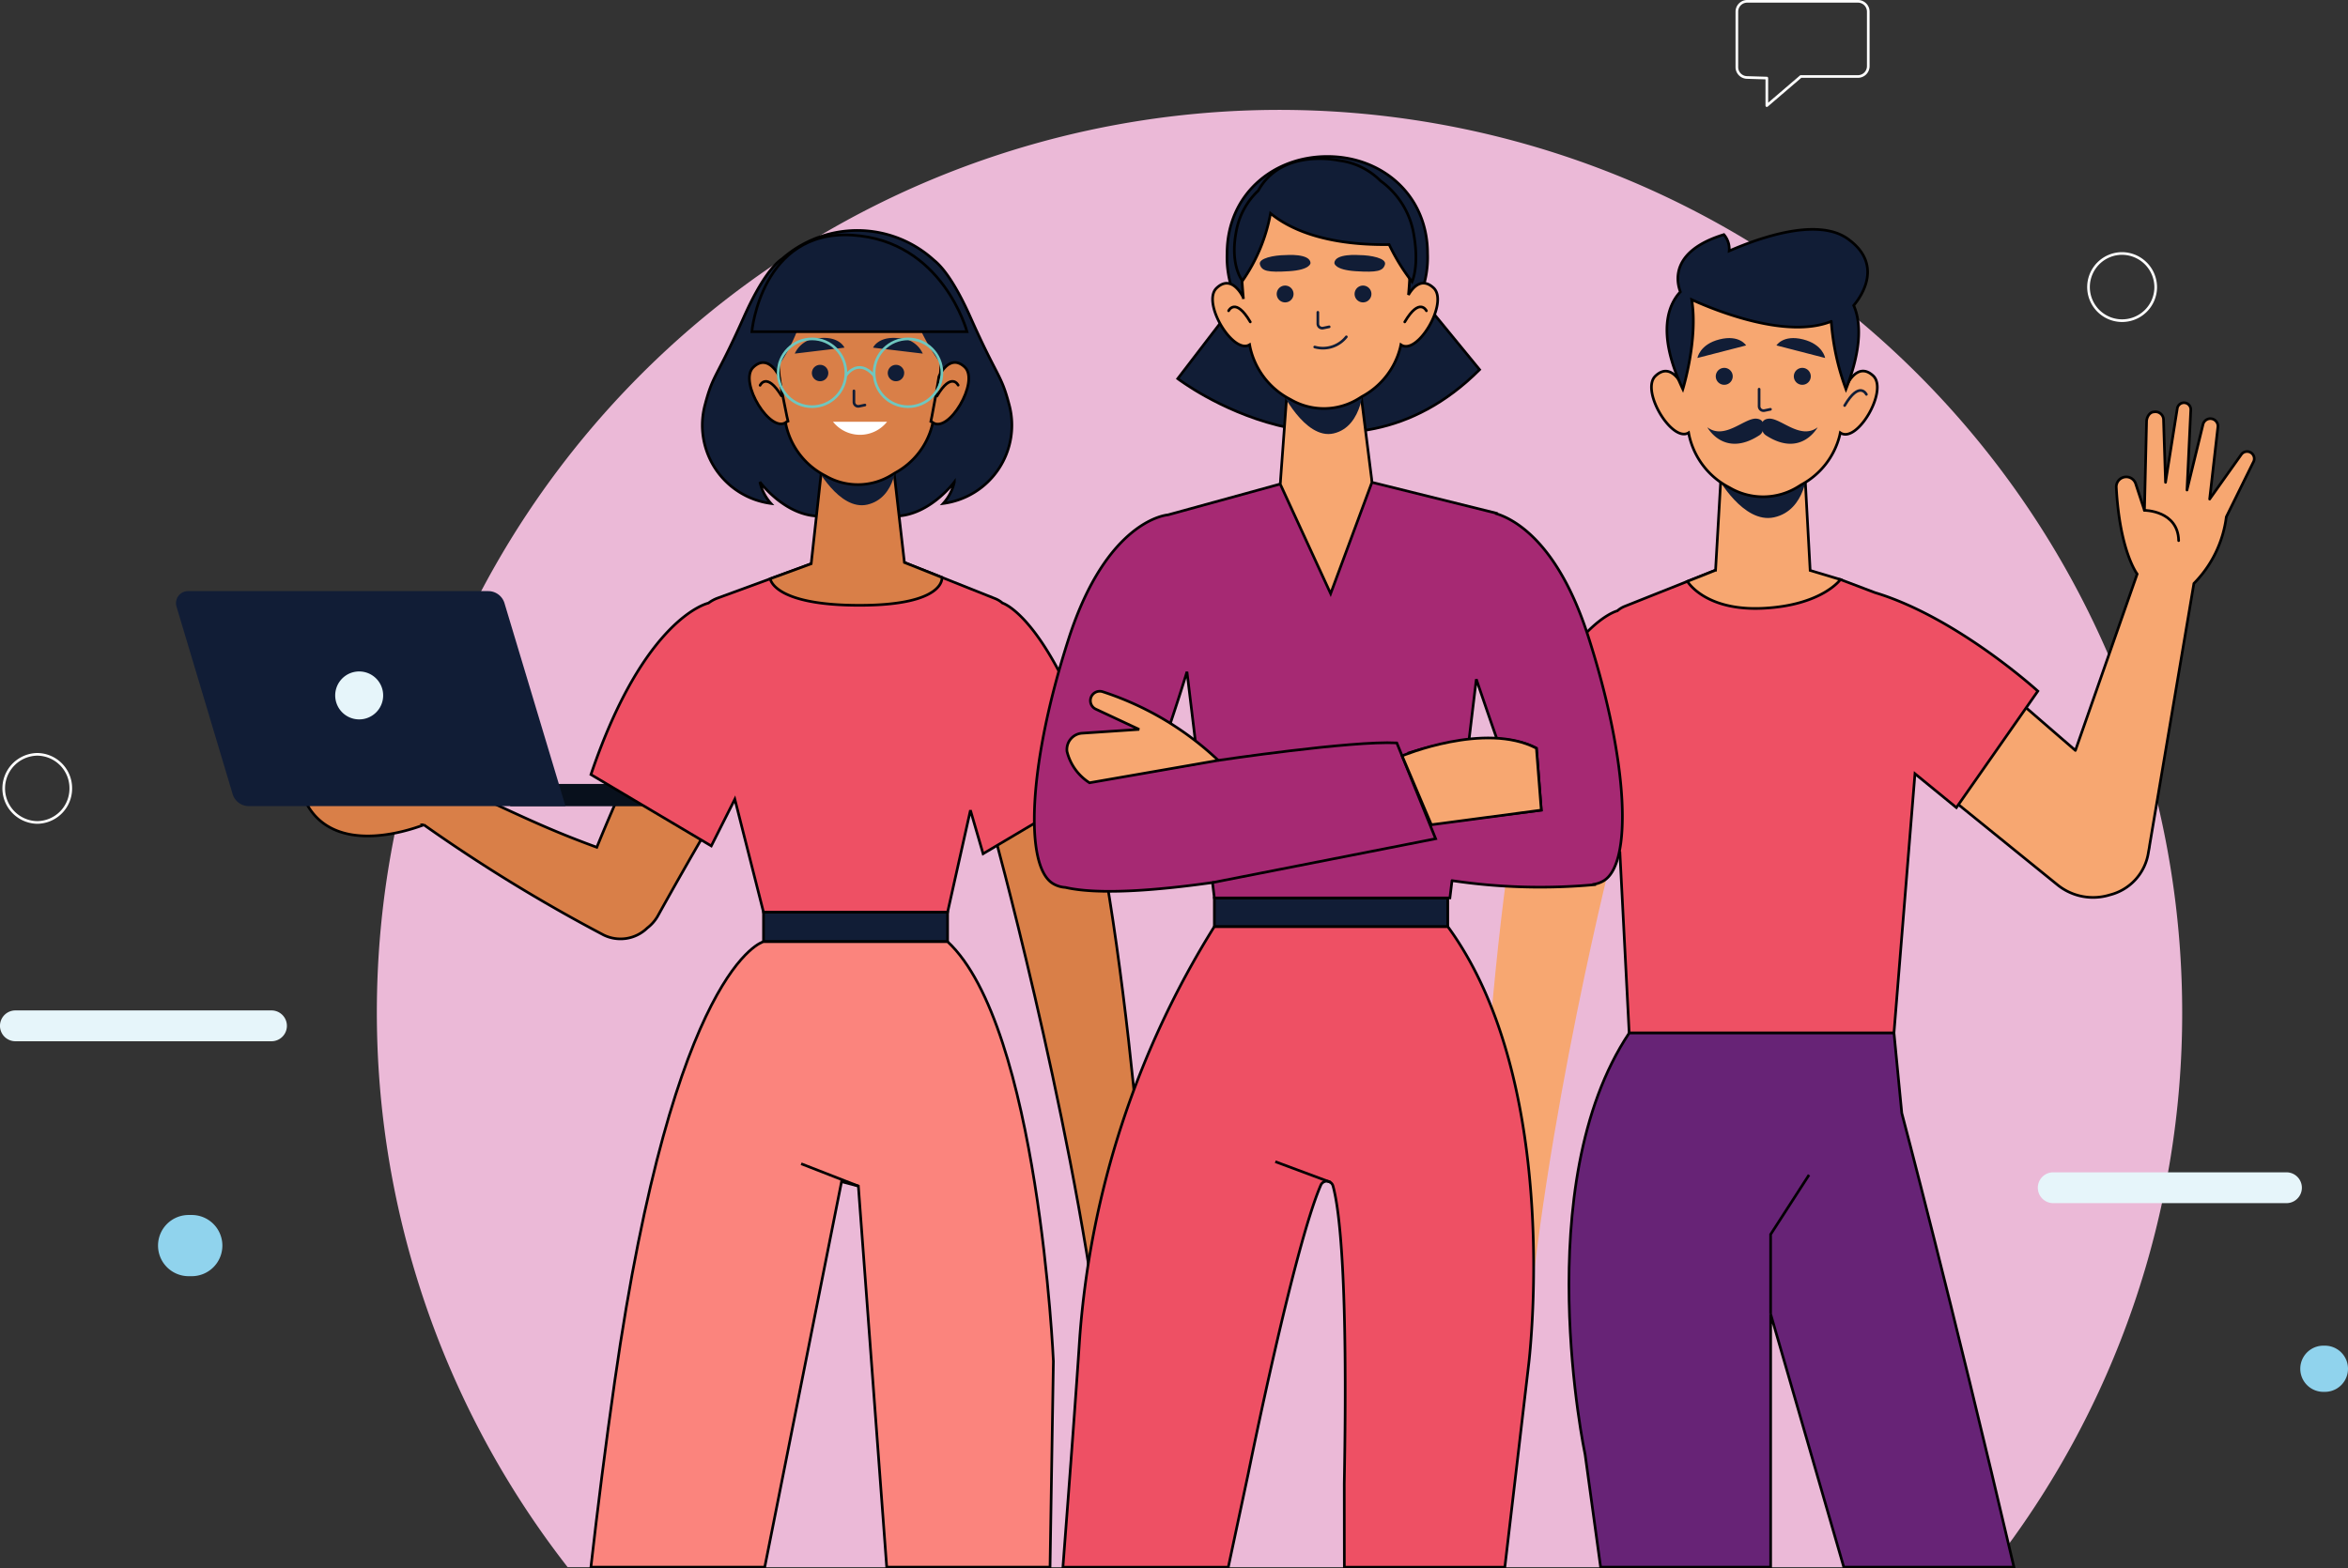 <svg id="join-us-vector" xmlns="http://www.w3.org/2000/svg" width="221.684" height="148.127" viewBox="0 0 221.684 148.127">
  <rect x="0" y="0" width="221.684" height="148.127" fill="#333333" stroke="none"/>
  <path id="Path_3381" data-name="Path 3381" d="M202.55,94.6A85.225,85.225,0,1,0,50.111,147H184.536A84.854,84.854,0,0,0,202.55,94.6" transform="translate(3.479 1.002)" fill="#ebb9d7"/>
  <path id="Path_3382" data-name="Path 3382" d="M216.548,102.814H194.53a1.456,1.456,0,0,1,0-2.912h22.018a1.456,1.456,0,0,1,0,2.912" transform="translate(-0.675 10.814)" fill="#e6f5fa"/>
  <path id="Path_3383" data-name="Path 3383" d="M25.631,89.019H1.455a1.456,1.456,0,0,1,0-2.912H25.631a1.456,1.456,0,0,1,0,2.912" transform="translate(0 9.319)" fill="#e6f5fa"/>
  <path id="Path_3384" data-name="Path 3384" d="M217.754,119.035h-.142a2.181,2.181,0,1,1,0-4.363h.142a2.181,2.181,0,1,1,0,4.363" transform="translate(1.748 12.415)" fill="#90d3ed"/>
  <path id="Path_3385" data-name="Path 3385" d="M16.586,109.317H16.4a2.89,2.89,0,1,1,0-5.779h.187a2.89,2.89,0,1,1,0,5.779" transform="translate(1.464 11.208)" fill="#90d3ed"/>
  <path id="Path_3386" data-name="Path 3386" d="M148.918.125h10.468a.978.978,0,0,1,.97.984V6.241a.978.978,0,0,1-.97.984h-5.4l-3.208,2.749v-2.6L148.9,7.317a.979.979,0,0,1-.951-.984V1.109A.978.978,0,0,1,148.918.125Z" transform="translate(16.035)" fill="none" stroke="#fff" stroke-linecap="round" stroke-linejoin="round" stroke-width="0.25"/>
  <path id="Path_3387" data-name="Path 3387" d="M211.989,43.323a3.172,3.172,0,1,1-3.171-3.217A3.194,3.194,0,0,1,211.989,43.323Z" transform="translate(-8.46 -16.166)" fill="none" stroke="#fff" stroke-width="0.25"/>
  <path id="Path_3388" data-name="Path 3388" d="M6.65,67.5A3.2,3.2,0,0,1,3.479,70.72a3.217,3.217,0,0,1,0-6.433A3.194,3.194,0,0,1,6.65,67.5Z" transform="translate(0.033 6.954)" fill="none" stroke="#fff" stroke-width="0.25"/>
  <path id="Path_3389" data-name="Path 3389" d="M63.878,53.11A170.359,170.359,0,0,0,53.51,74.276c-5.311-1.942-7.7-3.255-14.766-6.433l.185-.715L26.182,70.291c2.648,4.6,9.179,2.552,11,1.865a152.532,152.532,0,0,0,16.967,10.4,3.618,3.618,0,0,0,4.121-.655,3.768,3.768,0,0,0,1.014-1.168c6.075-10.962,11.486-19.5,11.486-19.5Z" transform="translate(2.838 5.743)" fill="#d97f48"/>
  <path id="Path_3390" data-name="Path 3390" d="M63.878,53.11A170.359,170.359,0,0,0,53.51,74.276c-5.311-1.942-7.7-3.255-14.766-6.433l.185-.715L26.182,70.291c2.648,4.6,9.179,2.552,11,1.865a152.532,152.532,0,0,0,16.967,10.4,3.618,3.618,0,0,0,4.121-.655,3.768,3.768,0,0,0,1.014-1.168c6.075-10.962,11.486-19.5,11.486-19.5Z" transform="translate(2.838 5.743)" fill="none" stroke="#000" stroke-width="0.25"/>
  <path id="Path_3391" data-name="Path 3391" d="M56.582,68.911H43.462v-2.1h13.12a1.051,1.051,0,0,1,0,2.1" transform="translate(4.711 7.228)" fill="#08101c"/>
  <path id="Path_3392" data-name="Path 3392" d="M51.765,70.684H21.872a1.6,1.6,0,0,1-1.528-1.122l-5.3-17.706a1.137,1.137,0,0,1,1.084-1.477H44.477A1.6,1.6,0,0,1,46,51.5Z" transform="translate(1.625 5.447)" fill="#111d36"/>
  <path id="Path_3393" data-name="Path 3393" d="M33.045,59.087a2.264,2.264,0,1,1-2.63-1.827,2.265,2.265,0,0,1,2.63,1.827" transform="translate(3.095 6.189)" fill="#e6f5fa"/>
  <path id="Path_3394" data-name="Path 3394" d="M84.548,71.132s7.214,26.046,10.157,48.7l4.953-.939s-1.537-33.2-6.533-53.733Z" transform="translate(9.164 7.049)" fill="#d97f48"/>
  <path id="Path_3395" data-name="Path 3395" d="M84.548,71.132s7.214,26.046,10.157,48.7l4.953-.939s-1.537-33.2-6.533-53.733Z" transform="translate(9.164 7.049)" fill="none" stroke="#000" stroke-width="0.25"/>
  <path id="Path_3396" data-name="Path 3396" d="M98.821,112.615s7.454,11.005-1.492,15.952a1.423,1.423,0,0,1-1.769-.32l-.059-.068a1.423,1.423,0,0,1,.1-1.925c1.271-1.288,2.98-3.958.256-7.444,0,0-1.429.365-1.189,3.2a1.175,1.175,0,0,1-1.275,1.276h0a1.172,1.172,0,0,1-1.027-.888c-.469-1.871-1.246-6.512,1.746-9Z" transform="translate(9.962 12.192)" fill="#d97f48"/>
  <path id="Path_3397" data-name="Path 3397" d="M98.729,68.7c-4.92-15.584-9.535-16.929-9.535-16.929a2.451,2.451,0,0,0-.695-.422l-8.563-3.409-8.8.119L62.3,51.3a3.4,3.4,0,0,0-.872.475s-6.04,1.282-11.091,16.192L61.7,74.709l2.222-4.415L66.63,80.968H84.01l2.157-9.631,1.195,4.109Z" transform="translate(5.456 5.183)" fill="#ee5064"/>
  <path id="Path_3398" data-name="Path 3398" d="M98.729,68.7c-4.92-15.584-9.535-16.929-9.535-16.929a2.451,2.451,0,0,0-.695-.422l-8.563-3.409-8.8.119L62.3,51.3a3.4,3.4,0,0,0-.872.475s-6.04,1.282-11.091,16.192L61.7,74.709l2.222-4.415L66.63,80.968H84.01l2.157-9.631,1.195,4.109Z" transform="translate(5.456 5.183)" fill="none" stroke="#000" stroke-width="0.25"/>
  <rect id="Rectangle_661" data-name="Rectangle 661" width="17.379" height="2.781" transform="translate(72.086 86.15)" fill="#111d36"/>
  <rect id="Rectangle_662" data-name="Rectangle 662" width="17.379" height="2.781" transform="translate(72.086 86.15)" fill="none" stroke="#000" stroke-width="0.25"/>
  <path id="Path_3399" data-name="Path 3399" d="M84.01,80.247H66.631s-8.422,2.135-14.057,41.58c-.859,6.012-1.6,11.873-2.24,17.491H66.747L74,102.913l1.586.417,2.677,35.988h15.42L94,119.877s-1.39-31.643-9.993-39.63" transform="translate(5.455 8.684)" fill="#fb847d"/>
  <path id="Path_3400" data-name="Path 3400" d="M84.01,80.247H66.631s-8.422,2.135-14.057,41.58c-.859,6.012-1.6,11.873-2.24,17.491H66.747L74,102.913l1.586.417,2.677,35.988h15.42L94,119.877S92.613,88.234,84.01,80.247Z" transform="translate(5.455 8.684)" fill="none" stroke="#000" stroke-width="0.25"/>
  <line id="Line_45" data-name="Line 45" x1="5.401" y1="2.108" transform="translate(75.639 109.907)" fill="none" stroke="#000" stroke-width="0.25"/>
  <path id="Path_3401" data-name="Path 3401" d="M88.787,36.083c-.769-2.917-1.049-2.4-3.636-8.2-1.545-3.467-2.741-4.86-3.453-5.421a10.737,10.737,0,0,0-14.335-.14c-.678.451-1.952,1.761-3.645,5.561-2.587,5.8-2.866,5.28-3.636,8.2A7.455,7.455,0,0,0,66.3,45.432,4.48,4.48,0,0,1,65.256,43.4S67.773,46.83,71.2,46.62h6.473c3.426.209,5.943-3.215,5.943-3.215a4.48,4.48,0,0,1-1.049,2.027,7.455,7.455,0,0,0,6.221-9.349" transform="translate(6.488 2.116)" fill="#111d36"/>
  <path id="Path_3402" data-name="Path 3402" d="M88.787,36.083c-.769-2.917-1.049-2.4-3.636-8.2-1.545-3.467-2.741-4.86-3.453-5.421a10.737,10.737,0,0,0-14.335-.14c-.678.451-1.952,1.761-3.645,5.561-2.587,5.8-2.866,5.28-3.636,8.2A7.455,7.455,0,0,0,66.3,45.432,4.48,4.48,0,0,1,65.256,43.4S67.773,46.83,71.2,46.62h6.473c3.426.209,5.943-3.215,5.943-3.215a4.48,4.48,0,0,1-1.049,2.027A7.455,7.455,0,0,0,88.787,36.083Z" transform="translate(6.488 2.116)" fill="none" stroke="#000" stroke-width="0.25"/>
  <path id="Path_3403" data-name="Path 3403" d="M81.823,50.282l-3.545-1.411-1.07-9.325a5.488,5.488,0,0,1-2.57,1.4,4.687,4.687,0,0,1-2.9-.6c-.018-.011-1.2-.992-1.2-.992L69.475,48.99l-3.862,1.415s.249,2.509,8.418,2.509,7.792-2.632,7.792-2.632" transform="translate(7.111 4.252)" fill="#d97f48"/>
  <path id="Path_3404" data-name="Path 3404" d="M81.823,50.282l-3.545-1.411-1.07-9.325a5.488,5.488,0,0,1-2.57,1.4,4.687,4.687,0,0,1-2.9-.6c-.018-.011-1.2-.992-1.2-.992L69.475,48.99l-3.862,1.415s.249,2.509,8.418,2.509S81.823,50.282,81.823,50.282Z" transform="translate(7.111 4.252)" fill="none" stroke="#000" stroke-width="0.25"/>
  <path id="Path_3405" data-name="Path 3405" d="M69.449,39.718s2.243,4.333,4.916,3.712c2.789-.648,2.776-4.312,2.776-4.312Z" transform="translate(7.527 4.226)" fill="#111d36"/>
  <path id="Path_3406" data-name="Path 3406" d="M83.482,29.3a9.23,9.23,0,1,1-18.445,0c0-5.306,4.129-8.916,9.222-8.916s9.223,3.61,9.223,8.916" transform="translate(7.049 2.195)" fill="#111d36"/>
  <path id="Path_3407" data-name="Path 3407" d="M81.756,29.672a37.362,37.362,0,0,1-.92,8.189,7.088,7.088,0,0,1-3.5,4.485l-.326.2a6.067,6.067,0,0,1-6.259.07,7.124,7.124,0,0,1-3.713-4.788,54.7,54.7,0,0,1-.842-8.159s-.723-8.351,7.671-8.189,7.893,8.189,7.893,8.189" transform="translate(7.173 2.315)" fill="#d97f48"/>
  <path id="Path_3408" data-name="Path 3408" d="M81.756,29.672a37.362,37.362,0,0,1-.92,8.189,7.088,7.088,0,0,1-3.5,4.485l-.326.2a6.067,6.067,0,0,1-6.259.07,7.124,7.124,0,0,1-3.713-4.788,54.7,54.7,0,0,1-.842-8.159s-.723-8.351,7.671-8.189S81.756,29.672,81.756,29.672Z" transform="translate(7.173 2.315)" fill="none" stroke="#000" stroke-width="0.25"/>
  <path id="Path_3409" data-name="Path 3409" d="M67.363,36.493c-1.48,1.277-4.593-3.78-3.162-5.143s2.445.856,2.445.856l.29,1.6.432,2.15.112.483Z" transform="translate(6.919 3.336)" fill="#d97f48"/>
  <path id="Path_3410" data-name="Path 3410" d="M67.363,36.493c-1.48,1.277-4.593-3.78-3.162-5.143s2.445.856,2.445.856l.29,1.6.432,2.15.112.483Z" transform="translate(6.919 3.336)" fill="none" stroke="#000" stroke-width="0.25"/>
  <path id="Path_3411" data-name="Path 3411" d="M64.746,32.88s.605-1.31,2.013.99" transform="translate(7.018 3.51)" fill="none" stroke="#000" stroke-linecap="round" stroke-linejoin="round" stroke-width="0.25"/>
  <path id="Path_3412" data-name="Path 3412" d="M79.412,36.523c1.5,1.251,4.528-3.857,3.072-5.2s-2.431.9-2.431.9l-.263,1.6-.4,2.158-.1.483Z" transform="translate(8.594 3.336)" fill="#d97f48"/>
  <path id="Path_3413" data-name="Path 3413" d="M79.412,36.523c1.5,1.251,4.528-3.857,3.072-5.2s-2.431.9-2.431.9l-.263,1.6-.4,2.158-.1.483Z" transform="translate(8.594 3.336)" fill="none" stroke="#000" stroke-width="0.25"/>
  <path id="Path_3414" data-name="Path 3414" d="M81.813,32.867s-.627-1.3-2,1.024" transform="translate(8.651 3.51)" fill="none" stroke="#000" stroke-linecap="round" stroke-linejoin="round" stroke-width="0.25"/>
  <path id="Path_3415" data-name="Path 3415" d="M66.362,32.111s3.356-4.537,2.581-9.133A6.612,6.612,0,0,0,65.8,27.467c-.648,3.235.558,4.644.558,4.644" transform="translate(7.112 2.477)" fill="#111d36"/>
  <path id="Path_3416" data-name="Path 3416" d="M80.688,32.23s-4.033-4.935-3.26-9.53a7.672,7.672,0,0,1,3.353,4.8c.648,3.235-.093,4.733-.093,4.733" transform="translate(8.381 2.447)" fill="#111d36"/>
  <path id="Path_3417" data-name="Path 3417" d="M64.043,29.168H84.36s-2.288-8.607-10.858-9.12-9.459,9.12-9.459,9.12" transform="translate(6.941 2.157)" fill="#111d36"/>
  <path id="Path_3418" data-name="Path 3418" d="M64.043,29.168H84.36s-2.288-8.607-10.858-9.12S64.043,29.168,64.043,29.168Z" transform="translate(6.941 2.157)" fill="none" stroke="#000" stroke-width="0.25"/>
  <path id="Path_3419" data-name="Path 3419" d="M70.706,31.873a.774.774,0,1,1-.774-.774.774.774,0,0,1,.774.774" transform="translate(7.496 3.357)" fill="#111d36"/>
  <path id="Path_3420" data-name="Path 3420" d="M77.17,31.873A.774.774,0,1,1,76.4,31.1a.774.774,0,0,1,.774.774" transform="translate(8.196 3.357)" fill="#111d36"/>
  <path id="Path_3421" data-name="Path 3421" d="M72.739,33.318v1.044a.406.406,0,0,0,.483.408l.555-.116" transform="translate(7.884 3.598)" fill="none" stroke="#111d36" stroke-linecap="round" stroke-linejoin="round" stroke-width="0.25"/>
  <path id="Path_3422" data-name="Path 3422" d="M72.39,29.724l-4.69.563a2.481,2.481,0,0,1,2.292-1.456c1.916-.214,2.4.893,2.4.893" transform="translate(7.338 3.108)" fill="#111d36"/>
  <path id="Path_3423" data-name="Path 3423" d="M74.371,29.724l4.69.563a2.481,2.481,0,0,0-2.292-1.456c-1.916-.214-2.4.893-2.4.893" transform="translate(8.061 3.108)" fill="#111d36"/>
  <circle id="Ellipse_38" data-name="Ellipse 38" cx="3.2" cy="3.2" r="3.2" transform="translate(73.467 32.007)" fill="none" stroke="#6fc7bf" stroke-width="0.25"/>
  <circle id="Ellipse_39" data-name="Ellipse 39" cx="3.2" cy="3.2" r="3.2" transform="translate(82.529 32.007)" fill="none" stroke="#6fc7bf" stroke-width="0.25"/>
  <path id="Path_3424" data-name="Path 3424" d="M72.057,32.091s1.129-1.737,2.663,0" transform="translate(7.81 3.381)" fill="none" stroke="#6fc7bf" stroke-width="0.25"/>
  <path id="Path_3425" data-name="Path 3425" d="M70.956,35.949h5.105a3.26,3.26,0,0,1-5.105,0" transform="translate(7.691 3.883)" fill="#fff"/>
  <path id="Path_3426" data-name="Path 3426" d="M194.78,39.148a.675.675,0,0,0-1.006.029l-3.018,4.251.78-6.83a.715.715,0,0,0-1.4-.25l-1.52,6.224L188.974,35a.642.642,0,0,0-1.275-.132l-1.109,6.978-.191-5.968a.764.764,0,0,0-.889-.684c-.457.019-.694.522-.71.88l-.2,8.417-.832-2.532a.941.941,0,0,0-1.827.358c.326,6.065,1.973,8.185,1.973,8.185l-5.832,16.663-6.472-5.6L164.841,70.5l11.546,9.357a5.34,5.34,0,0,0,4.943.952,4.884,4.884,0,0,0,3.642-4l.024-.141c.029-.161.066-.318.081-.48l4.192-24.793a10.863,10.863,0,0,0,3.06-6.287l2.538-5.144a.674.674,0,0,0-.089-.809" transform="translate(17.866 3.707)" fill="#f7a771"/>
  <path id="Path_3427" data-name="Path 3427" d="M194.78,39.148a.675.675,0,0,0-1.006.029l-3.018,4.251.78-6.83a.715.715,0,0,0-1.4-.25l-1.52,6.224L188.974,35a.642.642,0,0,0-1.275-.132l-1.109,6.978-.191-5.968a.764.764,0,0,0-.889-.684c-.457.019-.694.522-.71.88l-.2,8.417-.832-2.532a.941.941,0,0,0-1.827.358c.326,6.065,1.973,8.185,1.973,8.185l-5.832,16.663-6.472-5.6L164.841,70.5l11.546,9.357a5.34,5.34,0,0,0,4.943.952,4.884,4.884,0,0,0,3.642-4l.024-.141c.029-.161.066-.318.081-.48l4.192-24.793a10.863,10.863,0,0,0,3.06-6.287l2.538-5.144A.674.674,0,0,0,194.78,39.148Z" transform="translate(17.866 3.707)" fill="none" stroke="#000" stroke-linejoin="round" stroke-width="0.25"/>
  <path id="Path_3428" data-name="Path 3428" d="M182.665,43.495s3.173.013,3.232,2.863" transform="translate(19.798 4.701)" fill="none" stroke="#000" stroke-linecap="round" stroke-linejoin="round" stroke-width="0.25"/>
  <line id="Line_46" data-name="Line 46" y1="7.239" x2="0.585" transform="translate(180.798 65.833)" fill="none" stroke="#00678d" stroke-width="0.25"/>
  <path id="Path_3429" data-name="Path 3429" d="M178.5,60.015s-7.636-6.967-15.373-9.3l-3.263-1.237L148.057,48.6l-8.563,3.409a2.45,2.45,0,0,0-.695.426v0s-5.632,1.344-10.552,16.929l10.792,5.877.878,17.062h25L166.9,67.817l3.909,3.2Z" transform="translate(13.9 5.254)" fill="#ee5064"/>
  <path id="Path_3430" data-name="Path 3430" d="M178.5,60.015s-7.636-6.967-15.373-9.3l-3.263-1.237L148.057,48.6l-8.563,3.409a2.45,2.45,0,0,0-.695.426v0s-5.632,1.344-10.552,16.929l10.792,5.877.878,17.062h25L166.9,67.817l3.909,3.2Z" transform="translate(13.9 5.254)" fill="none" stroke="#000" stroke-width="0.25"/>
  <path id="Path_3431" data-name="Path 3431" d="M138.882,72.449s-6.793,26.4-8.492,49.185l-5-.666s.734-33.232,4.6-54.011Z" transform="translate(13.591 7.244)" fill="#f7a771"/>
  <path id="Path_3432" data-name="Path 3432" d="M155.325,49.515l-.49-8.987a9.91,9.91,0,0,1-3.169,1.44,4.812,4.812,0,0,1-2.988-.613l-1.756-1.021-.529,9.164h-.016l-2.641,1.051s1.659,2.825,7.192,2.538,7.256-2.713,7.256-2.713Z" transform="translate(15.579 4.358)" fill="#f7a771"/>
  <path id="Path_3433" data-name="Path 3433" d="M155.325,49.515l-.49-8.987a9.91,9.91,0,0,1-3.169,1.44,4.812,4.812,0,0,1-2.988-.613l-1.756-1.021-.529,9.164h-.016l-2.641,1.051s1.659,2.825,7.192,2.538,7.256-2.713,7.256-2.713Z" transform="translate(15.579 4.358)" fill="none" stroke="#000" stroke-width="0.25"/>
  <path id="Path_3434" data-name="Path 3434" d="M146.288,40.717s2.444,4.46,5.354,3.821c3.038-.666,3.152-4.554,3.152-4.554Z" transform="translate(15.855 4.32)" fill="#111d36"/>
  <path id="Path_3435" data-name="Path 3435" d="M141.616,33.666s.623-1.348,2.073,1.019" transform="translate(15.349 3.594)" fill="none" stroke="#111d36" stroke-linecap="round" stroke-linejoin="round" stroke-width="0.25"/>
  <path id="Path_3436" data-name="Path 3436" d="M161.6,33.118c-1.184-1.088-2.056.116-2.371.672.1-1.073.16-2.218.16-3.426,0,0,.514-8.262-8.126-8.429s-7.9,8.429-7.9,8.429.033,1.635.233,3.811l-.027-.152s-1.043-2.283-2.517-.88c-1.438,1.368,1.568,6.331,3.131,5.363.016.085.03.172.048.256a7.331,7.331,0,0,0,3.821,4.93,6.248,6.248,0,0,0,6.444-.073l.335-.208a7.305,7.305,0,0,0,3.608-4.618c.02-.092.041-.194.062-.289,1.564,1.1,4.573-4.027,3.1-5.386" transform="translate(15.247 2.364)" fill="#f7a771"/>
  <path id="Path_3437" data-name="Path 3437" d="M161.6,33.118c-1.184-1.088-2.056.116-2.371.672.1-1.073.16-2.218.16-3.426,0,0,.514-8.262-8.126-8.429s-7.9,8.429-7.9,8.429.033,1.635.233,3.811l-.027-.152s-1.043-2.283-2.517-.88c-1.438,1.368,1.568,6.331,3.131,5.363.016.085.03.172.048.256a7.331,7.331,0,0,0,3.821,4.93,6.248,6.248,0,0,0,6.444-.073l.335-.208a7.305,7.305,0,0,0,3.608-4.618c.02-.092.041-.194.062-.289C160.068,39.6,163.077,34.477,161.6,33.118Z" transform="translate(15.247 2.364)" fill="none" stroke="#000" stroke-width="0.25"/>
  <path id="Path_3438" data-name="Path 3438" d="M159.184,33.653s-.646-1.338-2.055,1.054" transform="translate(17.03 3.594)" fill="none" stroke="#111d36" stroke-linecap="round" stroke-linejoin="round" stroke-width="0.25"/>
  <path id="Path_3439" data-name="Path 3439" d="M147.752,32.157a.8.8,0,1,1-.8-.8.8.8,0,0,1,.8.8" transform="translate(15.841 3.385)" fill="#111d36"/>
  <path id="Path_3440" data-name="Path 3440" d="M154.4,32.157a.8.8,0,1,1-.8-.8.8.8,0,0,1,.8.8" transform="translate(16.563 3.385)" fill="#111d36"/>
  <path id="Path_3441" data-name="Path 3441" d="M149.843,33.173v1.6a.419.419,0,0,0,.5.42l.572-.12" transform="translate(16.241 3.582)" fill="none" stroke="#111d36" stroke-linecap="round" stroke-linejoin="round" stroke-width="0.25"/>
  <path id="Path_3442" data-name="Path 3442" d="M151.317,29.511l4.6,1.187s-.208-1.289-2.089-1.758-2.507.571-2.507.571" transform="translate(16.401 3.11)" fill="#111d36"/>
  <path id="Path_3443" data-name="Path 3443" d="M149.189,29.511l-4.6,1.187s.208-1.289,2.089-1.758,2.507.571,2.507.571" transform="translate(15.672 3.11)" fill="#111d36"/>
  <path id="Path_3444" data-name="Path 3444" d="M150.339,37.26a.821.821,0,0,0,.345-.474c.107-.4.154-1.03-.609-1.1-1.121-.105-3,2.051-4.64.815,0,0,1.569,2.915,4.9.76" transform="translate(15.763 3.854)" fill="#111d36"/>
  <path id="Path_3445" data-name="Path 3445" d="M150.463,37.26a.824.824,0,0,1-.344-.474c-.106-.4-.153-1.03.606-1.1,1.116-.105,2.985,2.051,4.62.815,0,0-1.563,2.915-4.882.76" transform="translate(16.264 3.854)" fill="#111d36"/>
  <path id="Path_3446" data-name="Path 3446" d="M159.046,20.435c-2.824-2-8.2-.14-11.176,1.157a2.069,2.069,0,0,0-.5-1.542c-5.11,1.567-4.468,4.477-4.111,5.406-1,1.053-2.377,3.681.235,9.193,0,0,1.459-4.707.838-8.453,2.422,1.1,9,3.72,13.173,2.051a23.071,23.071,0,0,0,1.39,6.4c1.581-4.043,1.359-6.476.73-7.907.72-.86,2.842-3.884-.583-6.307" transform="translate(15.39 2.106)" fill="#111d36"/>
  <path id="Path_3447" data-name="Path 3447" d="M159.046,20.435c-2.824-2-8.2-.14-11.176,1.157a2.069,2.069,0,0,0-.5-1.542c-5.11,1.567-4.468,4.477-4.111,5.406-1,1.053-2.377,3.681.235,9.193,0,0,1.459-4.707.838-8.453,2.422,1.1,9,3.72,13.173,2.051a23.071,23.071,0,0,0,1.39,6.4c1.581-4.043,1.359-6.476.73-7.907C160.349,25.881,162.47,22.858,159.046,20.435Z" transform="translate(15.39 2.106)" fill="none" stroke="#000" stroke-width="0.25"/>
  <path id="Path_3448" data-name="Path 3448" d="M165.069,95.587l-.735-7.557h-25c-9.583,14.341-4.16,39.828-4.16,39.828l1.461,10.617h16.054v-23.9l6.905,23.9H175.66c-5.934-25.359-10.591-42.888-10.591-42.888" transform="translate(14.485 9.528)" fill="#672376"/>
  <path id="Path_3449" data-name="Path 3449" d="M165.069,95.587l-.735-7.557h-25c-9.583,14.341-4.16,39.828-4.16,39.828l1.461,10.617h16.054v-23.9l6.905,23.9H175.66C169.725,113.116,165.069,95.587,165.069,95.587Z" transform="translate(14.485 9.528)" fill="none" stroke="#000" stroke-width="0.25"/>
  <path id="Path_3450" data-name="Path 3450" d="M150.824,113.264v-7.523l3.628-5.62" transform="translate(16.347 10.838)" fill="none" stroke="#000" stroke-width="0.25"/>
  <path id="Path_3451" data-name="Path 3451" d="M108.036,130.641s4.317-21.425,6.858-27.267a.612.612,0,0,1,1.151.1c.612,2.226,1.419,8.786,1.059,28.1l.008,7.892h15.153l2.232-18.994s3.375-26.474-7.619-41.509H104.839a85.1,85.1,0,0,0-12.717,38.919c-.329,5.023-.9,12.694-1.581,21.585h15.613Z" transform="translate(9.813 8.544)" fill="#ee5064"/>
  <path id="Path_3452" data-name="Path 3452" d="M108.036,130.641s4.317-21.425,6.858-27.267a.612.612,0,0,1,1.151.1c.612,2.226,1.419,8.786,1.059,28.1l.008,7.892h15.153l2.232-18.994s3.375-26.474-7.619-41.509H104.839a85.1,85.1,0,0,0-12.717,38.919c-.329,5.023-.9,12.694-1.581,21.585h15.613Z" transform="translate(9.813 8.544)" fill="none" stroke="#000" stroke-width="0.25"/>
  <line id="Line_47" data-name="Line 47" x2="5.224" y2="1.947" transform="translate(120.407 109.711)" fill="none" stroke="#000" stroke-width="0.25"/>
  <rect id="Rectangle_663" data-name="Rectangle 663" width="22.037" height="2.697" transform="translate(114.653 84.802)" fill="#111d36"/>
  <rect id="Rectangle_664" data-name="Rectangle 664" width="22.037" height="2.697" transform="translate(114.653 84.802)" fill="none" stroke="#000" stroke-width="0.25"/>
  <line id="Line_48" data-name="Line 48" y1="7.309" x2="0.882" transform="translate(139.385 56.837)" fill="none" stroke="#eab600" stroke-width="0.25"/>
  <line id="Line_49" data-name="Line 49" x1="0.795" y1="6.609" transform="translate(111.273 56.837)" fill="none" stroke="#eab600" stroke-width="0.25"/>
  <path id="Path_3453" data-name="Path 3453" d="M140.388,55.619c-2.868-8.913-7.019-11.045-8.664-11.55l.006-.044L119.98,41.11l-8.659.16-10.6,2.913S95,44.549,91.346,55.888c-3.878,12.048-4.16,21.534-1.468,23.124a2.539,2.539,0,0,0,1.156.355c3.052.7,8.341.326,13.894-.459l.176,1.452h22.238l.2-1.635a56.235,56.235,0,0,0,13.429.386l-.017-.042a2.575,2.575,0,0,0,.9-.326c2.691-1.591,2.41-11.076-1.469-23.124M99.376,68.371c.121-.326.243-.641.362-.982,1.18-3.342,2.088-6.139,2.779-8.388l1.05,8.669c-1.5.241-2.915.48-4.191.7m30.46-8.669q1.047,3.1,2.563,7.417c.368,1.041.734,2,1.1,2.9l-5.008.843Z" transform="translate(9.549 4.442)" fill="#a62973"/>
  <path id="Path_3454" data-name="Path 3454" d="M140.388,55.619c-2.868-8.913-7.019-11.045-8.664-11.55l.006-.044L119.98,41.11l-8.659.16-10.6,2.913S95,44.549,91.346,55.888c-3.878,12.048-4.16,21.534-1.468,23.124a2.539,2.539,0,0,0,1.156.355c3.052.7,8.341.326,13.894-.459l.176,1.452h22.238l.2-1.635a56.235,56.235,0,0,0,13.429.386l-.017-.042a2.575,2.575,0,0,0,.9-.326C144.547,77.152,144.266,67.667,140.388,55.619ZM99.376,68.371c.121-.326.243-.641.362-.982,1.18-3.342,2.088-6.139,2.779-8.388l1.05,8.669C102.067,67.91,100.652,68.149,99.376,68.371Zm30.46-8.669q1.047,3.1,2.563,7.417c.368,1.041.734,2,1.1,2.9l-5.008.843Z" transform="translate(9.549 4.442)" fill="none" stroke="#000" stroke-width="0.25"/>
  <path id="Path_3455" data-name="Path 3455" d="M103.773,64.964s12.544-1.871,16.857-1.65l.5,1.223" transform="translate(11.247 6.847)" fill="none" stroke="#000" stroke-width="0.25"/>
  <path id="Path_3456" data-name="Path 3456" d="M103.283,76.384l21.067-4.142-3.166-7.826" transform="translate(11.194 6.968)" fill="none" stroke="#000" stroke-width="0.25"/>
  <path id="Path_3457" data-name="Path 3457" d="M105.171,65.439a28.894,28.894,0,0,0-10.907-6.481.885.885,0,0,0-.651,1.643l4.093,1.913-5.372.358A1.541,1.541,0,0,0,90.891,64.6a4.885,4.885,0,0,0,2.124,2.955Z" transform="translate(9.85 6.372)" fill="#f7a771"/>
  <path id="Path_3458" data-name="Path 3458" d="M105.171,65.439a28.894,28.894,0,0,0-10.907-6.481.885.885,0,0,0-.651,1.643l4.093,1.913-5.372.358A1.541,1.541,0,0,0,90.891,64.6a4.885,4.885,0,0,0,2.124,2.955Z" transform="translate(9.85 6.372)" fill="none" stroke="#000" stroke-width="0.25"/>
  <path id="Path_3459" data-name="Path 3459" d="M104.67,27.231l-4.348,5.675s15.638,12.013,28.5-.85l-4.589-5.6Z" transform="translate(10.873 2.854)" fill="#111d36"/>
  <path id="Path_3460" data-name="Path 3460" d="M104.67,27.231l-4.348,5.675s15.638,12.013,28.5-.85l-4.589-5.6Z" transform="translate(10.873 2.854)" fill="none" stroke="#000" stroke-width="0.25"/>
  <path id="Path_3461" data-name="Path 3461" d="M119.9,64.333c2.893-.914,8.634-2.321,12.16-.479l.459,5.847-9.993,1.257" transform="translate(12.996 6.81)" fill="#f7a771"/>
  <path id="Path_3462" data-name="Path 3462" d="M119.9,64.333c2.893-.914,8.634-2.321,12.16-.479l.459,5.847-9.993,1.257" transform="translate(12.996 6.81)" fill="none" stroke="#000" stroke-width="0.25"/>
  <path id="Path_3463" data-name="Path 3463" d="M117.686,41.728l-1.1-8.714a5.626,5.626,0,0,1-2.638,1.435,4.809,4.809,0,0,1-2.979-.611c-.019-.011-1.228-1.019-1.228-1.019l-.664,9.029a2.02,2.02,0,0,1-.028.318l4.762,10.352,3.9-10.511a1.951,1.951,0,0,1-.023-.28" transform="translate(11.82 3.544)" fill="#f7a771"/>
  <path id="Path_3464" data-name="Path 3464" d="M117.686,41.728l-1.1-8.714a5.626,5.626,0,0,1-2.638,1.435,4.809,4.809,0,0,1-2.979-.611c-.019-.011-1.228-1.019-1.228-1.019l-.664,9.029a2.02,2.02,0,0,1-.028.318l4.762,10.352,3.9-10.511A1.951,1.951,0,0,1,117.686,41.728Z" transform="translate(11.82 3.544)" fill="none" stroke="#000" stroke-width="0.25"/>
  <path id="Path_3465" data-name="Path 3465" d="M109.051,33.19s2.3,4.864,5.045,4.226c2.862-.665,2.849-4.843,2.849-4.843Z" transform="translate(11.82 3.517)" fill="#111d36"/>
  <path id="Path_3466" data-name="Path 3466" d="M123.453,22.495a9.473,9.473,0,1,1-18.93,0c0-5.445,4.237-9.15,9.466-9.15s9.464,3.7,9.464,9.15" transform="translate(11.329 1.433)" fill="#111d36"/>
  <path id="Path_3467" data-name="Path 3467" d="M123.453,22.495a9.473,9.473,0,1,1-18.93,0c0-5.445,4.237-9.15,9.466-9.15S123.453,17.049,123.453,22.495Z" transform="translate(11.329 1.433)" fill="none" stroke="#000" stroke-width="0.25"/>
  <path id="Path_3468" data-name="Path 3468" d="M104.224,26.172s.621-1.344,2.066,1.016" transform="translate(11.296 2.782)" fill="none" stroke="#111d36" stroke-linecap="round" stroke-linejoin="round" stroke-width="0.25"/>
  <path id="Path_3469" data-name="Path 3469" d="M124.148,25.627c-1.18-1.085-2.049.116-2.364.669.1-1.07.16-2.211.16-3.416,0,0,.513-8.236-8.1-8.4s-7.873,8.4-7.873,8.4.032,1.63.232,3.8l-.027-.151s-1.04-2.277-2.509-.878c-1.433,1.364,1.564,6.312,3.121,5.348.017.084.031.171.048.255a7.309,7.309,0,0,0,3.81,4.915,6.23,6.23,0,0,0,6.424-.072l.335-.208a7.278,7.278,0,0,0,3.6-4.6c.021-.091.042-.193.062-.288,1.561,1.1,4.56-4.013,3.087-5.369" transform="translate(11.195 1.555)" fill="#f7a771"/>
  <path id="Path_3470" data-name="Path 3470" d="M124.148,25.627c-1.18-1.085-2.049.116-2.364.669.1-1.07.16-2.211.16-3.416,0,0,.513-8.236-8.1-8.4s-7.873,8.4-7.873,8.4.032,1.63.232,3.8l-.027-.151s-1.04-2.277-2.509-.878c-1.433,1.364,1.564,6.312,3.121,5.348.017.084.031.171.048.255a7.309,7.309,0,0,0,3.81,4.915,6.23,6.23,0,0,0,6.424-.072l.335-.208a7.278,7.278,0,0,0,3.6-4.6c.021-.091.042-.193.062-.288C122.622,32.091,125.621,26.982,124.148,25.627Z" transform="translate(11.195 1.555)" fill="none" stroke="#000" stroke-width="0.25"/>
  <path id="Path_3471" data-name="Path 3471" d="M121.706,26.53s-.644-1.333-2.048,1.051" transform="translate(12.969 2.822)" fill="none" stroke="#000" stroke-linecap="round" stroke-linejoin="round" stroke-width="0.25"/>
  <path id="Path_3472" data-name="Path 3472" d="M122.014,20.3a7.819,7.819,0,0,0-3.068-4.672,6.687,6.687,0,0,0-3.94-1.925s-5.379-1.214-7.606,2.855a6.939,6.939,0,0,0-2.06,3.742c-.666,3.321.572,4.766.572,4.766a16.149,16.149,0,0,0,2.648-6.369c1.629,1.348,4.932,3.035,11.2,2.949a18.942,18.942,0,0,0,2.16,3.51s.761-1.536.1-4.857" transform="translate(11.396 1.453)" fill="#111d36"/>
  <path id="Path_3473" data-name="Path 3473" d="M122.014,20.3a7.819,7.819,0,0,0-3.068-4.672,6.687,6.687,0,0,0-3.94-1.925s-5.379-1.214-7.606,2.855a6.939,6.939,0,0,0-2.06,3.742c-.666,3.321.572,4.766.572,4.766a16.149,16.149,0,0,0,2.648-6.369c1.629,1.348,4.932,3.035,11.2,2.949a18.942,18.942,0,0,0,2.16,3.51S122.68,23.619,122.014,20.3Z" transform="translate(11.396 1.453)" fill="none" stroke="#000" stroke-width="0.25"/>
  <path id="Path_3474" data-name="Path 3474" d="M110.341,25.139a.794.794,0,1,1-.794-.794.794.794,0,0,1,.794.794" transform="translate(11.787 2.625)" fill="#111d36"/>
  <path id="Path_3475" data-name="Path 3475" d="M116.975,25.139a.794.794,0,1,1-.794-.794.794.794,0,0,1,.794.794" transform="translate(12.506 2.625)" fill="#111d36"/>
  <path id="Path_3476" data-name="Path 3476" d="M112.256,26.622v1.072a.418.418,0,0,0,.5.419l.57-.12" transform="translate(12.167 2.872)" fill="none" stroke="#111d36" stroke-linecap="round" stroke-linejoin="round" stroke-width="0.25"/>
  <path id="Path_3477" data-name="Path 3477" d="M116.014,21.748s-2.325-.191-2.349.756c0,0,0,.641,2.031.768s2.556-.022,2.742-.624-1.333-.894-2.424-.9" transform="translate(12.32 2.342)" fill="#111d36"/>
  <path id="Path_3478" data-name="Path 3478" d="M109.749,21.748s2.325-.191,2.349.756c0,0,0,.641-2.031.768s-2.556-.022-2.742-.624,1.333-.894,2.424-.9" transform="translate(11.631 2.342)" fill="#111d36"/>
  <path id="Path_3479" data-name="Path 3479" d="M114.976,28.712a2.816,2.816,0,0,1-2.987.962" transform="translate(12.138 3.098)" fill="none" stroke="#111d36" stroke-linecap="round" stroke-linejoin="round" stroke-width="0.25"/>
  <path id="Path_3480" data-name="Path 3480" d="M119.434,64.58s7.817-3.261,12.682-.719l.458,5.847-10.379,1.38Z" transform="translate(12.945 6.803)" fill="#f7a771"/>
  <path id="Path_3481" data-name="Path 3481" d="M119.434,64.58s7.817-3.261,12.682-.719l.458,5.847-10.379,1.38Z" transform="translate(12.945 6.803)" fill="none" stroke="#000" stroke-width="0.25"/>
  <path id="Path_3482" data-name="Path 3482" d="M104.654,26.53s.644-1.333,2.048,1.051" transform="translate(11.343 2.822)" fill="none" stroke="#000" stroke-linecap="round" stroke-linejoin="round" stroke-width="0.25"/>
</svg>
